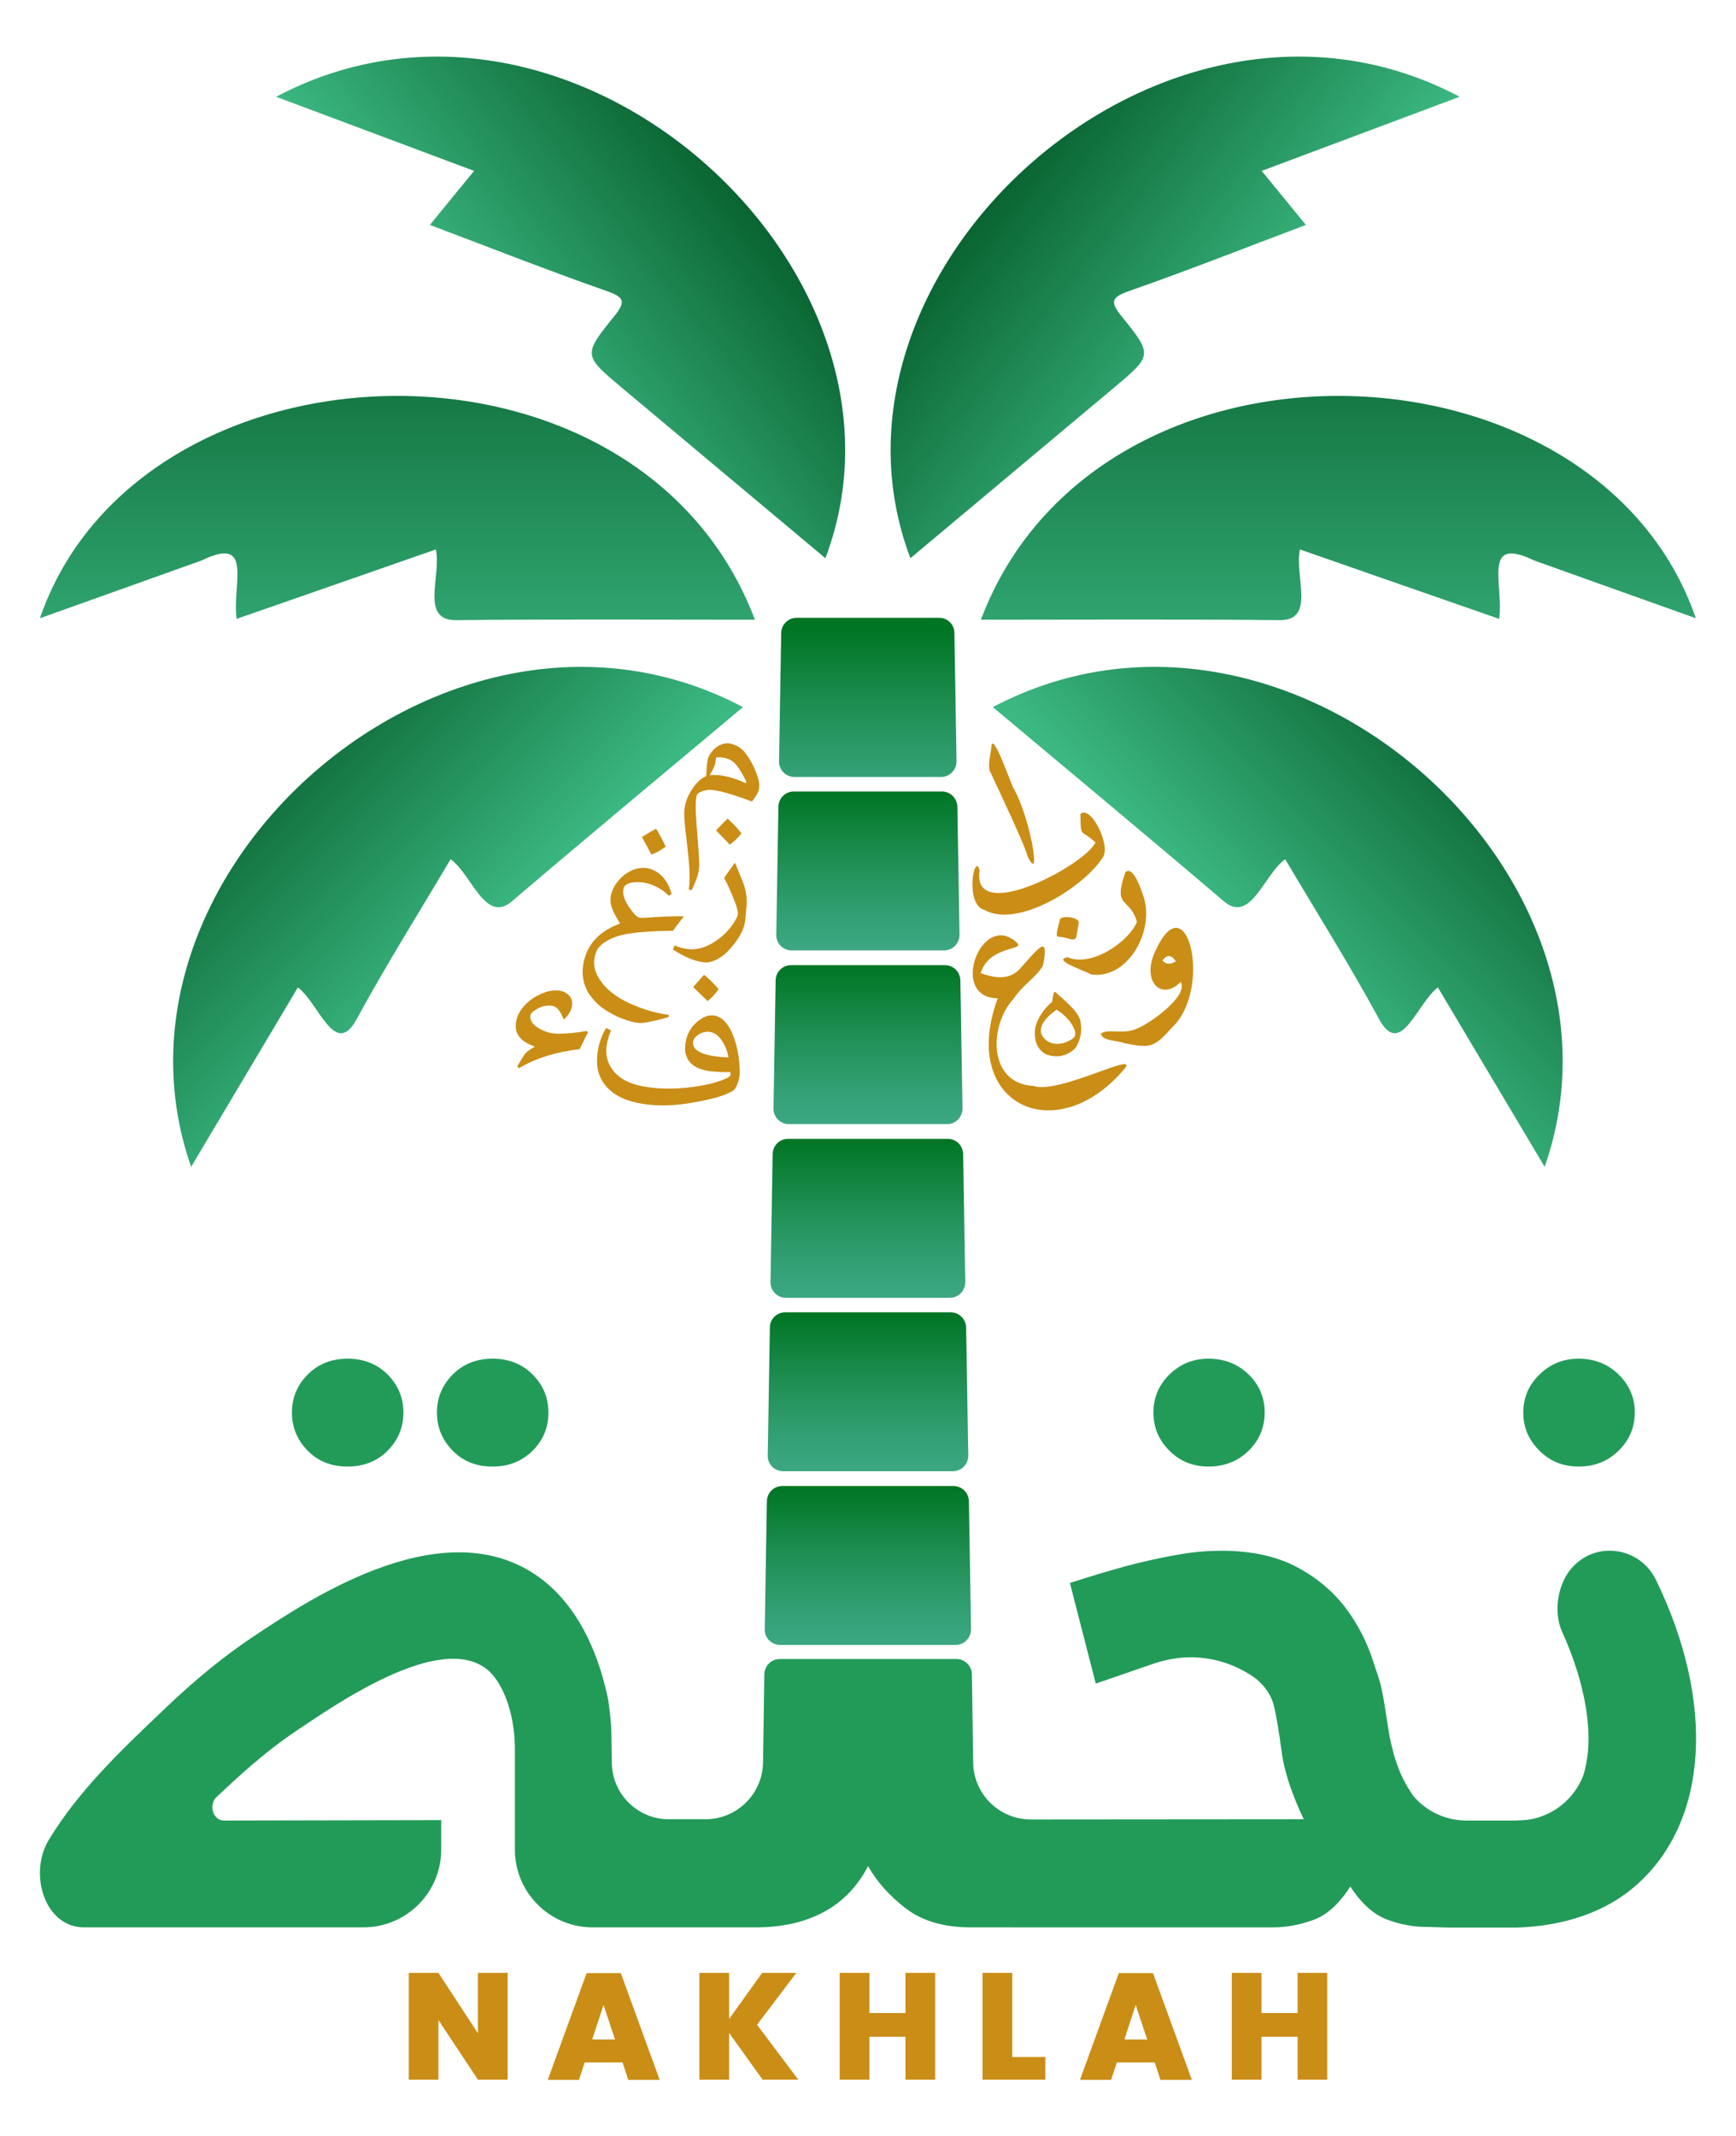 <?xml version="1.0" encoding="utf-8"?>
<!-- Generator: Adobe Illustrator 28.0.0, SVG Export Plug-In . SVG Version: 6.00 Build 0)  -->
<svg version="1.1" id="Layer_1" xmlns="http://www.w3.org/2000/svg" xmlns:xlink="http://www.w3.org/1999/xlink" x="0px" y="0px"
	 viewBox="0 0 812.9 1000" style="enable-background:new 0 0 812.9 1000;" xml:space="preserve">
<style type="text/css">
	.st0{fill:#CA8D16;}
	.st1{fill:url(#SVGID_1_);}
	.st2{fill:url(#SVGID_00000017510446021083778990000014395930996930419609_);}
	.st3{fill:url(#SVGID_00000145037351553641122870000015475895638929485746_);}
	.st4{fill:url(#SVGID_00000067922957072969066160000004499177722165603465_);}
	.st5{fill:url(#SVGID_00000074425338590576759800000000067395624669270660_);}
	.st6{fill:url(#SVGID_00000053540651766888013500000008147568366074733701_);}
	.st7{fill:url(#SVGID_00000010283426273694446440000010142094943905266851_);}
	.st8{fill:url(#SVGID_00000026845273729947013200000002352157937650461319_);}
	.st9{fill:url(#SVGID_00000072246494817502636150000001388345443578800001_);}
	.st10{fill:url(#SVGID_00000160171442023667469370000002202234928683735709_);}
	.st11{fill:url(#SVGID_00000016783618859995408970000010745740960897937566_);}
	.st12{fill:url(#SVGID_00000045593644717181214530000002864853274508075141_);}
	.st13{fill:#229B59;}
</style>
<g>
	<g>
		<g>
			<path class="st0" d="M474.9,369.5c-0.8-0.2-10.2-28.5-10.7-19.8c-0.1,2.5-2,9.3-0.5,11.6c4.9,10.5,16.7,35.5,17.5,39.6
				C487.9,414.6,482.5,383.4,474.9,369.5z"/>
			<path class="st0" d="M496.3,430.3c0.2,0.9-2.8,8.2-0.7,8.2c5.1,0.2,6.6,2.4,8.3,0.5l1.3-7.3C504.7,429.3,497.8,428.4,496.3,430.3
				z M505.9,381.1c0.2,11.8,0.2,6.7,7.1,13.3c-5.7,11.1-58.2,38.7-54.3,13c-2.3-9.1-7.3,16.1,2.4,18.6c15.4,8.6,46-10.5,55-24.2
				C520.8,396.6,510.7,376.3,505.9,381.1z"/>
			<path class="st0" d="M535.4,419.5c-1.4-4.4-5.1-14.4-8.4-11.2c-6.1,17.2,1.9,11.3,5.4,23.2c-3.5,8.9-21,21.5-32.5,16.6
				c-7.3,1.3,7.3,6,11.3,8.1C528.8,458.3,540.8,434.9,535.4,419.5z"/>
			<path class="st0" d="M483.8,508.3c-21.1-1.1-20.9-27.9-9.2-40.8c5.1-7.3,10.8-10.1,13.8-15.6c3.2-16-3-6.9-11,1.8
				c-5,5.3-12,4.1-18.2,1.8c4.1-13.2,21.3-10.4,16.9-14.3c-16.4-15.2-32.1,25.9-8.9,26.1c-18.2,49.2,26.5,70.8,58.6,33.9
				C536,490.2,496.2,512.6,483.8,508.3z"/>
			<path class="st0" d="M541,445.2c-6.7,14.1,2.8,23.7,11.9,14.4c3.9,7-16,20.5-21,22.1c-6.4,2.6-12.6-0.3-16.4,2.1
				c0.8,3.6,6.4,2.9,11.3,4.6c11.3,2.1,13.4,2.4,21.8-7.2C568.1,463.2,555.9,412.2,541,445.2z M544.3,449.6c2.2-2.9,4.3-2.7,6.3,0.4
				C548.1,451.6,546,451.5,544.3,449.6z"/>
			<path class="st0" d="M505.9,477.9c-0.3-1.5-1.3-3.1-2.7-4.9c-1.5-1.7-3.3-3.5-5.4-5.4c-2.1-1.8-3.3-2.9-3.7-3.3l-0.6,0.2
				c-0.5,2.1-0.7,3.6-0.8,4.4c-2,1.8-3.6,3.5-4.8,5.3c-2,3-3.1,5.8-3.3,8.3c-0.3,4.6,1,8,3.9,10.2c1.3,1,3,1.5,5.2,1.7
				c3.6,0.3,6.7-0.9,9.5-3.4c0.7-0.8,1.4-2,2-3.6c0.6-1.6,0.9-3.1,1-4.5C506.4,481.1,506.2,479.5,505.9,477.9z M501.5,486.7
				c-2.3,1.4-4.7,2.1-7.1,1.9c-1.9-0.1-3.6-0.8-5-2.1c-1.4-1.3-2.1-2.7-2-4.4c0.2-3,2.7-6.2,7.4-9.5c3,2,5.2,4.1,6.7,6.3
				c1.4,2.1,2.1,3.8,2,5C503.6,484.9,502.9,485.9,501.5,486.7z"/>
		</g>
		<g>
			<path class="st0" d="M340.7,383.2c-1.4,1.3-3.2,3.2-5.4,5.5c3.3,3.4,5.4,5.6,6.4,6.7c2-1.4,3.9-3.2,5.5-5.3
				C345.1,387.5,342.9,385.1,340.7,383.2z M347.7,412.5l-3.4-8.4l-0.3-0.1c-1.5,2-3.2,4.4-4.9,7c2.3,4.3,4.2,8.8,5.9,13.6
				c0.4,1.6,0.6,2.7,0.5,3.2c-0.1,0.8-0.4,1.7-0.9,2.5c-2.4,4.3-5.7,7.8-9.9,10.5c-4.1,2.7-8.3,3.9-12.3,3.5
				c-2.2-0.2-4.3-0.8-6.5-1.7l-0.8,1.9c5.7,3.6,10.6,5.6,14.7,6c3.1,0.3,6.5-1.2,10.2-4.4c5.5-5.5,8.5-10.7,9-15.7l0.6-6.5
				C349.9,420.3,349.3,416.4,347.7,412.5z"/>
			<path class="st0" d="M307.2,387.9c-1.7,0.9-3.9,2.2-6.6,3.9c2.3,4.1,3.7,6.9,4.4,8.2c2.4-0.8,4.6-2.1,6.7-3.7
				C310.3,393.2,308.8,390.4,307.2,387.9z M283.9,440.6c2.5-1.5,5.5-2.6,9-3.3c5.5-1,12.9-1.5,22.2-1.6l4.9-6.5l-0.2-0.3
				c-5.5,0-11.3,0.2-17.4,0.7c-1.7,0.1-2.8,0.1-3.4-0.2c-1.1-0.4-2.7-2.2-4.7-5.2c-1.2-1.9-2-3.6-2.3-5c-0.3-1.4-0.3-2.7,0.2-3.9
				c0.5-1.2,2-2,4.7-2.3c2.7-0.3,5.5,0.1,8.4,1.2c3.1,1.2,5.7,2.9,7.9,5.1l1.3-0.8c-1.7-6-4.8-9.8-9.3-11.5c-2-0.8-4.1-0.9-6.4-0.5
				c-2.2,0.4-4.3,1.5-6.4,3c-2.7,2.2-4.6,4.7-5.7,7.5c-0.9,2.4-1.1,4.6-0.5,6.9c0.6,2.2,2,5,4.2,8.4c-8.2,3-13.5,7.8-16,14.4
				c-1.3,3.5-1.8,6.8-1.5,10c0.3,3.2,1.3,6,2.9,8.5c1.7,2.5,3.8,4.8,6.4,6.7c2.7,1.9,5.7,3.6,9.1,4.9c4.4,1.7,7.8,2.3,10.1,2
				c3.3-0.5,7.2-1.4,11.7-2.7v-1.1c-4.6-0.5-9.5-1.8-14.7-3.8c-7.5-2.9-13.1-6.6-16.6-11.3c-3.6-4.7-4.5-9.3-2.7-14
				C279.7,443.9,281.4,442.1,283.9,440.6z"/>
			<path class="st0" d="M329.7,456.3c-1.3,1.4-3,3.3-5.1,5.8c3.4,3.2,5.6,5.4,6.7,6.5c2-1.5,3.7-3.4,5.2-5.6
				C334.2,460.4,332,458.1,329.7,456.3z M344.3,487.6c-2.5-8-6.1-12.1-10.7-12.3c-2.5-0.1-5.1,1.1-7.8,3.6c-3.1,2.9-4.8,6.7-5,11.4
				c-0.1,1.4,0.1,2.9,0.7,4.3c1.7,4.4,6.4,6.7,13.9,7.1c2.9,0.2,5,0.2,6.5,0.1c0.2,0.5,0.2,0.9,0.2,1.3c0,0.7-1.4,1.6-4.2,2.6
				c-2.5,0.9-5.1,1.7-8,2.2c-7.2,1.4-14,1.9-20.3,1.6c-8.3-0.4-14.5-2-18.6-4.8c-2.3-1.6-4.1-3.5-5.4-5.9c-1.3-2.4-1.8-4.9-1.7-7.6
				c0.1-2.6,0.9-5.5,2.2-8.9l-2.3-1.1c-2.5,4.3-4,9-4.2,14.1c-0.4,7,2.3,12.5,7.9,16.5c4.6,3.3,11.3,5.1,20.1,5.6
				c6.4,0.3,14.1-0.5,23.1-2.5c1.8-0.4,3.3-0.8,4.3-1c1-0.3,2.3-0.7,3.9-1.3c1.6-0.6,3.1-1.3,4.6-2.2c1.8-1.9,2.7-4.7,2.9-8.6
				C346.3,496.8,345.7,492.1,344.3,487.6z M324.5,487.9c0.1-1.2,0.8-2.3,2.3-3.4c1.5-1.1,3.2-1.6,5-1.5c2.3,0.1,4.3,1.4,6,3.8
				c1.7,2.4,2.8,5.1,3.3,8.2C329.9,494.5,324.3,492.2,324.5,487.9z"/>
			<path class="st0" d="M355.3,365.4c-1.4-5-3.5-9.4-6.5-13.2c-1.7-2.1-4-3.5-6.8-4.1c-1.8-0.4-3.8,0-5.9,1.2
				c-1,0.6-1.9,1.5-2.9,2.7c-0.9,1.2-1.6,2.4-1.8,3.6c-0.4,1.9-0.6,4.4-0.7,7.7c-2.4,1-4.7,3.1-6.8,6.4c-1.5,2.3-2.6,4.8-3.1,7.3
				c-0.4,1.9-0.5,4.2-0.3,6.9c0.2,2.3,0.5,5.4,1,9.3c0.4,3.9,0.8,7,1,9.3c0.2,2.3,0.4,4.8,0.4,7.4c0.1,2.7-0.1,4.8-0.4,6.4l1.3,0.5
				c1.7-3.4,2.7-6.1,3.2-8.2c0.3-1.7,0.5-3.4,0.4-5.3c-0.1-2.9-0.4-6.8-0.8-11.7c-0.4-5-0.7-9-0.8-11.9c-0.1-3,0-5.4,0.4-7.2
				c0.2-1,1.3-1.7,3.2-2.3c1.9-0.6,4.3-0.6,7.2,0.1c4,0.8,9.1,2.5,15.5,4.9c1.8-2.2,2.9-4.1,3.3-5.7
				C355.6,367.9,355.6,366.6,355.3,365.4z M349.2,366.6c-3.2-1.5-6.2-2.5-8.8-3.1c-3.2-0.7-5.9-0.9-8.1-0.6c0.9-1.5,1.8-3.2,2.6-5.3
				l0.4-3c1.3-0.2,2.5-0.1,3.7,0.1c2.5,0.5,4.5,1.7,6,3.6c1.5,1.9,3,4.5,4.5,7.7L349.2,366.6z"/>
			<path class="st0" d="M274.8,482.6c-4.8,0.8-9.2,1.3-13.3,1.3c-3.7,0-7.1-1.1-10.2-3.2c-2-1.4-3-3-3-5c0-0.9,0.7-1.9,2.2-2.8
				c2.2-1.5,4.4-2.2,6.8-2.2c1.7,0,3.1,0.6,4.2,1.9c0.9,1.2,1.7,2.6,2.3,4.4h0.5c2.4-2.3,3.6-4.7,3.6-7.3c0-1.8-0.7-3.3-2.2-4.4
				c-1.5-1.2-3.3-1.7-5.4-1.7c-2.1,0-4.4,0.5-6.9,1.6c-2.5,1.1-4.7,2.5-6.6,4.3c-3.5,3.3-5.3,6.9-5.3,10.8c0,4.3,2.9,7.5,8.7,9.5
				v0.4c-1.3,0.5-2.8,1.5-4.5,3.2l-3.5,5.8l0.8,0.8c7.8-4.6,17.3-7.6,28.4-8.9l3.9-7.8L274.8,482.6z"/>
		</g>
	</g>
	<g>
		<g>
			<g>
				<linearGradient id="SVGID_1_" gradientUnits="userSpaceOnUse" x1="433.937" y1="55.772" x2="637.813" y2="220">
					<stop  offset="8.362190e-02" style="stop-color:#005523"/>
					<stop  offset="0.719" style="stop-color:#3CB882"/>
				</linearGradient>
				<path class="st1" d="M683.5,45.3c-31.6,11.8-61.4,23-92.7,34.7c7,8.5,13.4,16.4,20.7,25.3c-28.2,10.6-55.2,21.3-82.7,30.9
					c-8.6,3-9.1,5.1-3.4,12.1c14.5,17.9,14.1,18.2-3.9,33.3c-31.7,26.5-63.4,53.1-95.2,79.7C375.3,126.6,545.4-27.8,683.5,45.3z"/>
				
					<linearGradient id="SVGID_00000181061936158575306670000007093302504761709188_" gradientUnits="userSpaceOnUse" x1="624.469" y1="55.772" x2="828.345" y2="220" gradientTransform="matrix(-1 0 0 1 1003.33 0)">
					<stop  offset="8.362190e-02" style="stop-color:#005523"/>
					<stop  offset="0.719" style="stop-color:#3CB882"/>
				</linearGradient>
				<path style="fill:url(#SVGID_00000181061936158575306670000007093302504761709188_);" d="M129.3,45.3
					c31.6,11.8,61.4,23,92.7,34.7c-7,8.5-13.4,16.4-20.7,25.3c28.2,10.6,55.2,21.3,82.7,30.9c8.6,3,9.1,5.1,3.4,12.1
					c-14.5,17.9-14.1,18.2,3.9,33.3c31.7,26.5,63.4,53.1,95.2,79.7C437.5,126.6,267.4-27.8,129.3,45.3z"/>
			</g>
			<g>
				
					<linearGradient id="SVGID_00000068644652833563291120000000731604623259378601_" gradientUnits="userSpaceOnUse" x1="79.478" y1="299.39" x2="263.891" y2="483.803">
					<stop  offset="0.148" style="stop-color:#005523"/>
					<stop  offset="0.789" style="stop-color:#3CB882"/>
				</linearGradient>
				<path style="fill:url(#SVGID_00000068644652833563291120000000731604623259378601_);" d="M347.9,331
					c-36.5,30.6-72.3,60.3-107.7,90.5c-12.9,11.7-19.2-12.2-29.2-19.3c-14.8,25-29.9,49-43.4,73.8c-10.5,20.6-17.9-6-28.1-13.8
					c-16.9,28.4-33.2,55.8-50,84C41.1,407.9,211.1,258.8,347.9,331z"/>
				
					<linearGradient id="SVGID_00000088847768515520228840000011963430122624050067_" gradientUnits="userSpaceOnUse" x1="311.997" y1="299.39" x2="496.411" y2="483.803" gradientTransform="matrix(-1 0 0 1 1045.316 0)">
					<stop  offset="0.148" style="stop-color:#005523"/>
					<stop  offset="0.789" style="stop-color:#3CB882"/>
				</linearGradient>
				<path style="fill:url(#SVGID_00000088847768515520228840000011963430122624050067_);" d="M464.9,331
					c36.5,30.6,72.3,60.3,107.7,90.5c12.9,11.7,19.2-12.2,29.2-19.3c14.8,25,29.9,49,43.4,73.8c10.5,20.6,17.9-6,28.1-13.8
					c16.9,28.4,33.2,55.8,50,84C771.7,407.9,601.7,258.8,464.9,331z"/>
			</g>
			<g>
				
					<linearGradient id="SVGID_00000172416357842382449770000017080160135400514735_" gradientUnits="userSpaceOnUse" x1="186.109" y1="376.91" x2="186.109" y2="49.629">
					<stop  offset="0.106" style="stop-color:#3CB882"/>
					<stop  offset="0.858" style="stop-color:#005523"/>
				</linearGradient>
				<path style="fill:url(#SVGID_00000172416357842382449770000017080160135400514735_);" d="M353.5,290.1
					c-47.5,0-93.6-0.3-139.7,0.2c-17.4,0.3-7-20.6-9.7-33.1c-31.6,11-61.9,21.6-93.3,32.5c-2.2-16.3,8.3-39.3-16.5-27.3
					c-25.2,9-50.3,18-75.6,27C65,154.8,299.2,146.3,353.5,290.1z"/>
				
					<linearGradient id="SVGID_00000007414511052682564750000014245356402744984506_" gradientUnits="userSpaceOnUse" x1="444.272" y1="376.91" x2="444.272" y2="49.629" gradientTransform="matrix(-1 0 0 1 1070.96 0)">
					<stop  offset="0.106" style="stop-color:#3CB882"/>
					<stop  offset="0.858" style="stop-color:#005523"/>
				</linearGradient>
				<path style="fill:url(#SVGID_00000007414511052682564750000014245356402744984506_);" d="M459.3,290.1
					c47.5,0,93.6-0.3,139.7,0.2c17.4,0.3,7-20.6,9.7-33.1c31.6,11,61.9,21.6,93.3,32.5c2.2-16.3-8.3-39.3,16.5-27.3
					c25.2,9,50.3,18,75.6,27C747.8,154.8,513.6,146.3,459.3,290.1z"/>
			</g>
		</g>
		<g>
			
				<linearGradient id="SVGID_00000149366932172517258990000004630666083343000239_" gradientUnits="userSpaceOnUse" x1="406.399" y1="526.18" x2="406.399" y2="451.795">
				<stop  offset="0" style="stop-color:#3CA782"/>
				<stop  offset="0.188" style="stop-color:#35A177"/>
				<stop  offset="0.522" style="stop-color:#229158"/>
				<stop  offset="0.961" style="stop-color:#037728"/>
				<stop  offset="1" style="stop-color:#007523"/>
			</linearGradient>
			<path style="fill:url(#SVGID_00000149366932172517258990000004630666083343000239_);" d="M442.5,451.8h-72.1
				c-3.9,0-7.1,3.1-7.2,7.1l-1,60c-0.1,4,3.2,7.3,7.2,7.3h74.1c4,0,7.2-3.3,7.2-7.3l-1-60C449.6,454.9,446.4,451.8,442.5,451.8z"/>
			
				<linearGradient id="SVGID_00000178927085867536236780000016640564674055099553_" gradientUnits="userSpaceOnUse" x1="406.399" y1="444.914" x2="406.399" y2="370.529">
				<stop  offset="0" style="stop-color:#3CA782"/>
				<stop  offset="0.188" style="stop-color:#35A177"/>
				<stop  offset="0.522" style="stop-color:#229158"/>
				<stop  offset="0.961" style="stop-color:#037728"/>
				<stop  offset="1" style="stop-color:#007523"/>
			</linearGradient>
			<path style="fill:url(#SVGID_00000178927085867536236780000016640564674055099553_);" d="M441.1,370.5h-69.4
				c-3.9,0-7.1,3.1-7.2,7.1l-1,60c-0.1,4,3.2,7.3,7.2,7.3h71.4c4,0,7.2-3.3,7.2-7.3l-1-60C448.2,373.7,445,370.5,441.1,370.5z"/>
			
				<linearGradient id="SVGID_00000146484576495774549910000015437083723812187039_" gradientUnits="userSpaceOnUse" x1="406.399" y1="379.767" x2="406.399" y2="294.141">
				<stop  offset="0" style="stop-color:#3CA782"/>
				<stop  offset="0.188" style="stop-color:#35A177"/>
				<stop  offset="0.522" style="stop-color:#229158"/>
				<stop  offset="0.961" style="stop-color:#037728"/>
				<stop  offset="1" style="stop-color:#007523"/>
			</linearGradient>
			<path style="fill:url(#SVGID_00000146484576495774549910000015437083723812187039_);" d="M439.8,289.2H373
				c-3.9,0-7.1,3.1-7.2,7.1l-1,60.1c-0.1,4,3.2,7.3,7.2,7.3h68.7c4,0,7.2-3.3,7.2-7.3l-1-60.1C446.9,292.3,443.7,289.2,439.8,289.2z
				"/>
			
				<linearGradient id="SVGID_00000134967346339725314320000007025222889553080253_" gradientUnits="userSpaceOnUse" x1="406.399" y1="688.712" x2="406.399" y2="614.327">
				<stop  offset="0" style="stop-color:#3CA782"/>
				<stop  offset="0.188" style="stop-color:#35A177"/>
				<stop  offset="0.522" style="stop-color:#229158"/>
				<stop  offset="0.961" style="stop-color:#037728"/>
				<stop  offset="1" style="stop-color:#007523"/>
			</linearGradient>
			<path style="fill:url(#SVGID_00000134967346339725314320000007025222889553080253_);" d="M360.5,621.4l-1,60
				c-0.1,4,3.2,7.3,7.2,7.3h79.5c4,0,7.2-3.3,7.2-7.3l-1-60c-0.1-3.9-3.3-7.1-7.2-7.1h-77.5C363.7,614.3,360.5,617.5,360.5,621.4z"
				/>
			
				<linearGradient id="SVGID_00000107588318080339328810000014164629185862507944_" gradientUnits="userSpaceOnUse" x1="406.399" y1="607.446" x2="406.399" y2="533.061">
				<stop  offset="0" style="stop-color:#3CA782"/>
				<stop  offset="0.188" style="stop-color:#35A177"/>
				<stop  offset="0.522" style="stop-color:#229158"/>
				<stop  offset="0.961" style="stop-color:#037728"/>
				<stop  offset="1" style="stop-color:#007523"/>
			</linearGradient>
			<path style="fill:url(#SVGID_00000107588318080339328810000014164629185862507944_);" d="M443.8,533.1H369
				c-3.9,0-7.1,3.1-7.2,7.1l-1,60c-0.1,4,3.2,7.3,7.2,7.3h76.8c4,0,7.2-3.3,7.2-7.3l-1-60C450.9,536.2,447.7,533.1,443.8,533.1z"/>
			
				<linearGradient id="SVGID_00000062876279643631131790000006054329947451320997_" gradientUnits="userSpaceOnUse" x1="406.399" y1="769.978" x2="406.399" y2="695.593">
				<stop  offset="0" style="stop-color:#3CA782"/>
				<stop  offset="0.188" style="stop-color:#35A177"/>
				<stop  offset="0.522" style="stop-color:#229158"/>
				<stop  offset="0.961" style="stop-color:#037728"/>
				<stop  offset="1" style="stop-color:#007523"/>
			</linearGradient>
			<path style="fill:url(#SVGID_00000062876279643631131790000006054329947451320997_);" d="M365.3,770h82.2c4,0,7.2-3.3,7.2-7.3
				l-1-60c-0.1-3.9-3.3-7.1-7.2-7.1h-80.2c-3.9,0-7.1,3.1-7.2,7.1l-1,60C358,766.7,361.3,770,365.3,770z"/>
		</g>
	</g>
</g>
<g>
	<path class="st13" d="M162.8,686.5c7.5,0,13.8-2.5,18.7-7.4c4.9-5,7.4-10.9,7.4-17.9c0-6.9-2.5-12.9-7.4-17.8
		c-4.9-4.9-11.2-7.4-18.7-7.4c-7.6,0-13.8,2.5-18.7,7.4c-4.9,4.9-7.4,10.9-7.4,17.8c0,7,2.5,12.9,7.4,17.9
		C149,684.1,155.3,686.5,162.8,686.5z"/>
	<path class="st13" d="M230.7,686.5c7.5,0,13.7-2.5,18.7-7.4c5-5,7.4-10.9,7.4-17.9c0-6.9-2.5-12.9-7.4-17.8
		c-4.9-4.9-11.2-7.4-18.7-7.4c-7.6,0-13.8,2.5-18.7,7.4c-4.9,4.9-7.4,10.9-7.4,17.8c0,7,2.5,12.9,7.4,17.9
		C216.9,684.1,223.1,686.5,230.7,686.5z"/>
	<path class="st13" d="M565.9,686.5c7.5,0,13.7-2.5,18.8-7.4c5-5,7.5-10.9,7.5-17.9c0-6.9-2.5-12.9-7.5-17.8
		c-5.1-4.9-11.3-7.4-18.8-7.4c-7.2,0-13.3,2.5-18.3,7.4c-5,4.9-7.5,10.9-7.5,17.8c0,7,2.5,12.9,7.5,17.9
		C552.6,684.1,558.7,686.5,565.9,686.5z"/>
	<path class="st13" d="M739.2,686.5c7.5,0,13.7-2.5,18.7-7.4c5.1-5,7.6-10.9,7.6-17.9c0-6.9-2.5-12.9-7.6-17.8
		c-5-4.9-11.3-7.4-18.7-7.4c-7.2,0-13.3,2.5-18.3,7.4c-5.1,4.9-7.6,10.9-7.6,17.8c0,7,2.5,12.9,7.6,17.9
		C725.9,684.1,732,686.5,739.2,686.5z"/>
	<path class="st13" d="M765.8,882.8c-14,12.2-33.4,18.9-55.8,19.5h-31.7l-9.7-0.3c-6.4,0.1-12.7-1.1-19-3.4
		c-6.2-2.3-12-7.4-17.3-15.5c-5.2,8.1-11,13.3-17.2,15.6c-6.3,2.3-12.6,3.5-18.9,3.5H454.4c-12.5,0-22.6-3-30.3-8.9
		c-7.6-5.9-13.6-12.5-17.6-19.8c-5,9.6-11.9,16.8-20.9,21.6c-9,4.8-19.5,7.1-31.7,7.1h-76.4c-20.1,0-36.4-16.3-36.4-36.4v-48.4
		c-0.2-7.9-1.5-15.7-4.3-22.8c-2.4-6-5.4-10.5-8.8-13.2c-22.2-17.6-71.2,16.8-88.2,28.1c-16.5,11-29.1,23-38.3,31.6l-0.1,0.1
		c-3.9,3.7-1.6,11,3.4,11l101.8-0.2v13.8c0,20.1-16.3,36.4-36.4,36.4H39.3c-18.3,0-26.2-25.1-16.3-41.2
		c13.7-22.5,32.9-40.9,51.5-58.6c9.7-9.3,24.5-23.2,44.1-36.3c27.5-18.3,91.9-61.2,136.2-26c14.3,11.4,24.6,30.2,29.8,54.6
		c0,0,0,0.2,0.1,0.4c0.3,1.9,1.5,9.9,1.6,16.8l0.2,13.5c0.3,14.5,12.1,26.2,26.7,26.2h17.1c14.8,0,26.8-11.9,27-26.6l0.6-41.3
		c0.1-3.9,3.3-7.1,7.2-7.1h82.8c3.9,0,7.1,3.2,7.2,7.1l0.6,41.4c0.2,14.8,12.3,26.6,27,26.6l127.8-0.1c-2.5-5.2-5-11.1-7.2-17.9
		c-0.5-1.7-1-3.3-1.4-4.9c-0.8-3-1.4-6-1.8-9.1c-0.6-4.6-1.2-8.5-1.7-11.6c-1.6-9.5-2.4-12.3-4.1-15.1c-2.3-4-5.3-6.6-7.4-8.1
		c-4-2.7-12.6-7.8-24.6-8.9c-9.9-0.9-17.8,1.3-22.2,2.8c-9,3.1-18,6.2-27,9.3L501,741c3.5-1.1,8.1-2.6,13.7-4.3
		c5.7-1.7,11.7-3.4,18-5c6.4-1.5,13-3,19.8-4.1c6.8-1.2,13.3-1.7,19.3-1.7c13.9,0,25.6,2.5,35,7.4c9.4,4.9,17.1,11.3,23.1,19.1
		c5.9,7.8,10.4,16.5,13.3,25.9c1.2,3.8,2.4,6.7,3.4,10.7c0.6,2.6,1.1,4.9,1.8,9.6c1.6,9.3,1.7,12.1,3.2,18.4c0.6,2.3,1,3.9,1.3,5
		c0.7,2.4,1.5,4.5,2.2,6.3c0,0,0,0,0,0c0.4,1.1,0.8,2,1.2,2.9c1.8,3.8,3.7,6.9,5.4,9.3c0,0,0,0.1,0,0.1c6,7.1,15,11.6,25,11.6h22.8
		c2.4-0.1,4.8-0.2,6.9-0.5c11.5-2,20.9-10,25-20.6c1.1-3.5,1.8-7.3,2.2-11.5c0.3-3.7,0.3-7.7,0-11.9c-0.4-5.4-1.3-11.1-2.8-17.2
		c-2-8.3-5.1-17.3-9.3-26.6c-4.4-9.6-2-23.5,5.4-30.9l0.2-0.2c11.6-11.6,31.1-8.1,38.3,6.7C803.3,796.9,800.2,852.9,765.8,882.8z"/>
</g>
<g>
	<path class="st0" d="M237.7,973.5h-13.9l-18.5-27.9v27.9h-13.9v-50h13.9l18.5,28.3v-28.3h13.9V973.5z"/>
	<path class="st0" d="M291.5,965.4h-17.7l-2.7,8.2h-14.6l18.2-50h16l18.2,50h-14.7L291.5,965.4z M288,954.7l-5.4-16.2l-5.3,16.2H288
		z"/>
	<path class="st0" d="M357.1,973.5l-15.7-21.9v21.9h-13.9v-50h13.9v21.6l15.5-21.6h16l-18.4,24.3l19.3,25.7H357.1z"/>
	<path class="st0" d="M437.9,923.5v50h-13.9v-20.1h-16.9v20.1h-13.9v-50h13.9v18.8h16.9v-18.8H437.9z"/>
	<path class="st0" d="M474,962.9h15.5v10.6h-29.4v-50H474V962.9z"/>
	<path class="st0" d="M540.7,965.4H523l-2.7,8.2h-14.6l18.2-50h16l18.2,50h-14.7L540.7,965.4z M537.2,954.7l-5.4-16.2l-5.3,16.2
		H537.2z"/>
	<path class="st0" d="M621.5,923.5v50h-13.9v-20.1h-16.9v20.1h-13.9v-50h13.9v18.8h16.9v-18.8H621.5z"/>
</g>
</svg>
